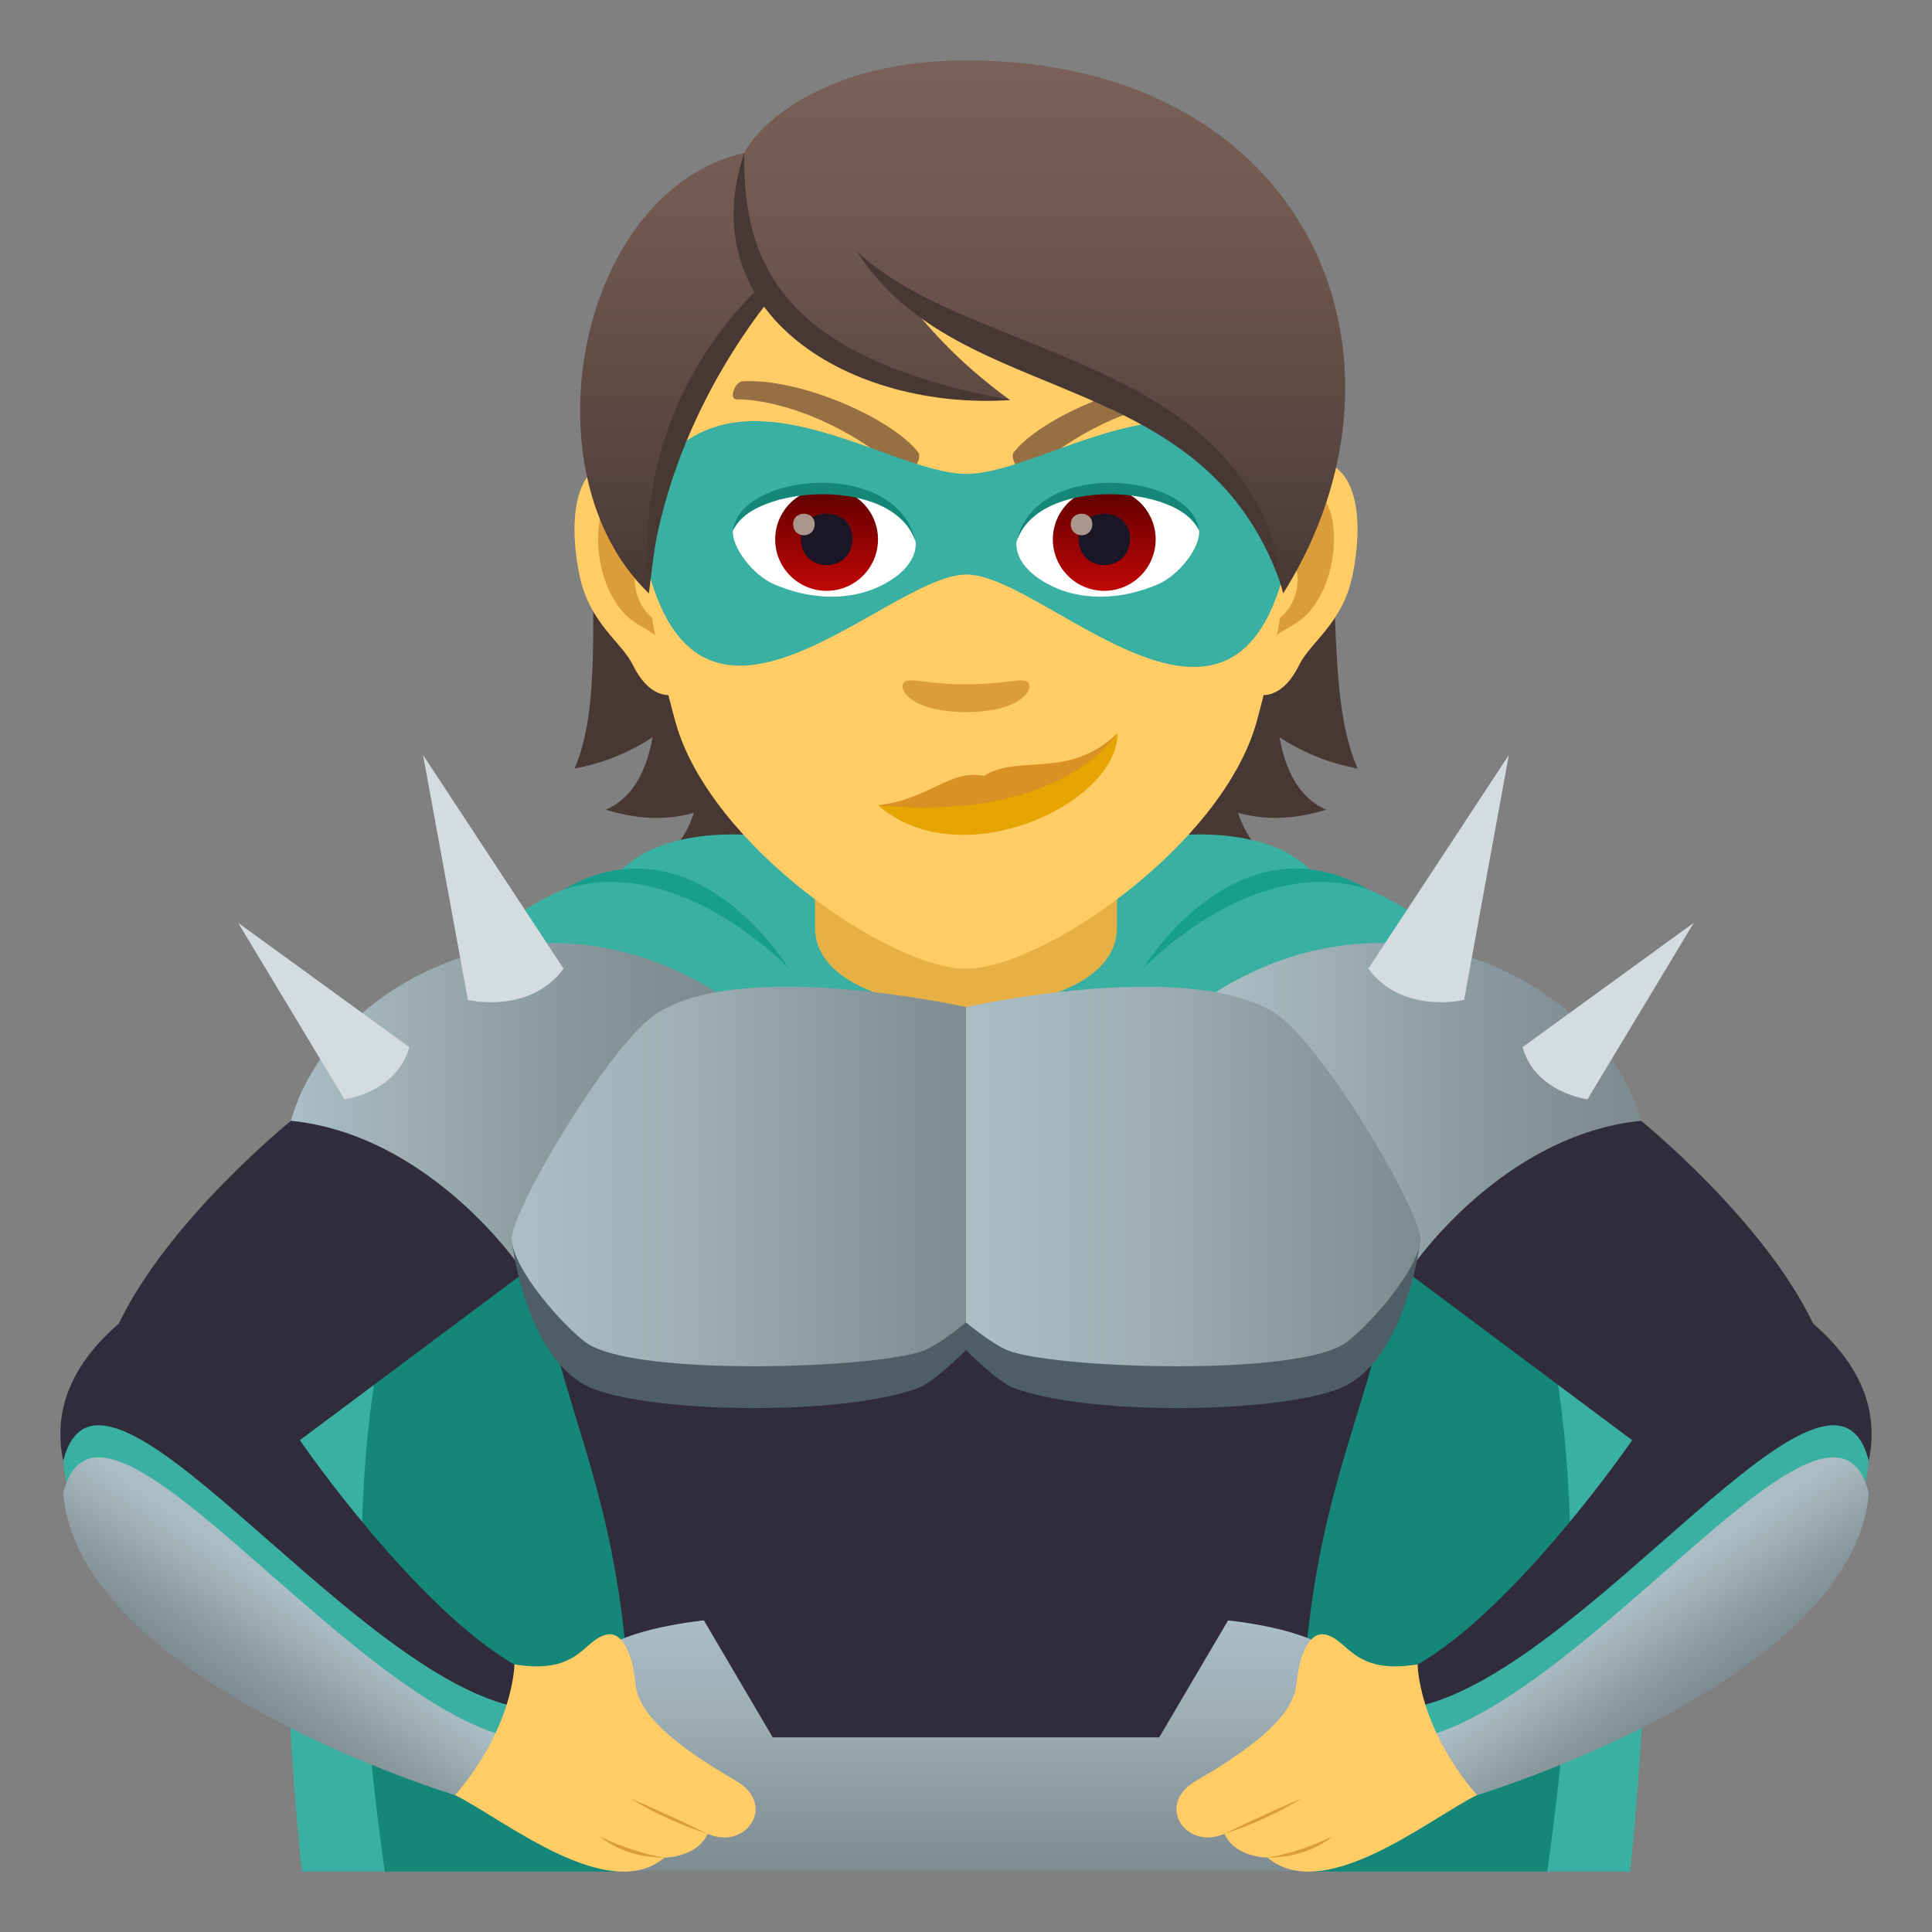 <?xml version="1.0" encoding="utf-8"?>
<!-- Generator: Adobe Illustrator 15.0.0, SVG Export Plug-In . SVG Version: 6.00 Build 0)  -->
<!DOCTYPE svg PUBLIC "-//W3C//DTD SVG 1.1//EN" "http://www.w3.org/Graphics/SVG/1.1/DTD/svg11.dtd">
<svg version="1.1" id="Layer_1" xmlns:x="http://ns.adobe.com/Extensibility/1.0/" xmlns:i="http://ns.adobe.com/AdobeIllustrator/10.0/" xmlns:graph="http://ns.adobe.com/Graphs/1.0/"
	 xmlns="http://www.w3.org/2000/svg" xmlns:xlink="http://www.w3.org/1999/xlink" xmlns:a="http://ns.adobe.com/AdobeSVGViewerExtensions/3.0/"
	 x="0px" y="0px" width="64px" height="64px" viewBox="0 0 64 64" enable-background="new 0 0 64 64" xml:space="preserve">
<rect x="0" y="0" width="64" height="64" fill="#808080" stroke="none"/>
<path fill="#473834" d="M42.385,24.42c0.738,0.488,1.59,0.853,2.586,1.039c-1.768-4.026,0.896-12.471-4.561-18.676
	c-7.694,0.23-8.758,25.111,1.967,21.803c-0.684-0.296-1.111-0.899-1.363-1.662c0.828,0.237,1.793,0.245,2.918-0.101
	C43.037,26.436,42.58,25.523,42.385,24.42z"/>
<path fill="#473834" d="M23.073,6.784c-5.458,6.205-2.276,14.649-4.042,18.676c0.994-0.187,1.847-0.551,2.586-1.039
	c-0.197,1.103-0.654,2.016-1.548,2.403c1.125,0.346,2.09,0.338,2.917,0.101c-0.251,0.763-0.678,1.366-1.361,1.662
	C32.348,31.895,30.767,7.014,23.073,6.784z"/>
<path fill="#3AB0A2" d="M43.463,28.865c-1.58-1.639-4.811-1.158-4.809-1.16c-2.26-0.988-4.457-1.48-6.655-1.48
	c-2.197,0-4.395,0.492-6.653,1.48c0.001,0.002-3.229-0.479-4.81,1.16C12.526,30.597,7.888,41.567,9.999,62h22h22.002
	C56.113,41.567,51.475,30.597,43.463,28.865z"/>
<path fill="#148779" d="M47.32,35.779H32H16.68C14.74,37.665,10.145,43.853,12.747,62H32h19.254
	C53.855,43.853,49.26,37.665,47.32,35.779z"/>
<path fill="#189E8D" d="M18.668,29.464c3.817-1.252,7.467,2.625,7.467,2.625S23.032,26.947,18.668,29.464z"/>
<path fill="#189E8D" d="M45.332,29.464c-3.816-1.252-7.467,2.625-7.467,2.625S40.969,26.947,45.332,29.464z"/>
<path fill="#302C3B" d="M60.064,43.848c-1.646-3.445-5.703-6.721-5.703-6.721H9.64c0,0-4.058,3.275-5.705,6.721
	c-7.943,6.857,11.139,15.619,11.139,15.619c4.932-1.152,2.035-4.285,2.035-4.285c-3.35-1.895-7.176-7.474-7.176-7.474l7.881-5.886
	C18.685,47.8,21.535,50.48,20.748,62h22.504c-0.787-11.52,2.063-14.2,2.934-20.178l7.881,5.886c0,0-3.826,5.579-7.176,7.474
	c0,0-2.896,3.133,2.035,4.285C48.926,59.467,68.008,50.705,60.064,43.848z"/>
<path fill="#3AB0A2" d="M61.906,48.398c-0.518,6.238-12.98,11.068-12.98,11.068s-1.598-0.244-1.873-2.955
	C52.744,55.137,60.689,43.535,61.906,48.398z"/>
<linearGradient id="SVGID_1_" gradientUnits="userSpaceOnUse" x1="-10.653" y1="36.582" x2="-24.21" y2="36.582" gradientTransform="matrix(-1 0 0 1 29.776 0)">
	<stop  offset="0" style="stop-color:#ABBDC5"/>
	<stop  offset="0.086" style="stop-color:#A6B8BF"/>
	<stop  offset="0.662" style="stop-color:#89979E"/>
	<stop  offset="0.976" style="stop-color:#7E8B91"/>
	<a:midPointStop  offset="0" style="stop-color:#ABBDC5"/>
	<a:midPointStop  offset="0.429" style="stop-color:#ABBDC5"/>
	<a:midPointStop  offset="0.976" style="stop-color:#7E8B91"/>
</linearGradient>
<path fill="url(#SVGID_1_)" d="M54.361,37.127c-4.592,0.467-7.553,4.801-7.553,4.801s-2.074-7.246-6.605-9.02
	C46.414,28.96,53.145,32.683,54.361,37.127z"/>
<linearGradient id="SVGID_2_" gradientUnits="userSpaceOnUse" x1="9.867" y1="36.583" x2="23.422" y2="36.583">
	<stop  offset="0" style="stop-color:#ABBDC5"/>
	<stop  offset="0.086" style="stop-color:#A6B8BF"/>
	<stop  offset="0.662" style="stop-color:#89979E"/>
	<stop  offset="0.976" style="stop-color:#7E8B91"/>
	<a:midPointStop  offset="0" style="stop-color:#ABBDC5"/>
	<a:midPointStop  offset="0.429" style="stop-color:#ABBDC5"/>
	<a:midPointStop  offset="0.976" style="stop-color:#7E8B91"/>
</linearGradient>
<path fill="url(#SVGID_2_)" d="M9.64,37.127c4.59,0.467,7.553,4.801,7.553,4.801s2.072-7.246,6.603-9.02
	C17.587,28.96,10.855,32.683,9.64,37.127z"/>
<path fill="#3AB0A2" d="M2.095,48.398c0.515,6.238,12.979,11.068,12.979,11.068s1.599-0.244,1.873-2.955
	C11.255,55.137,3.311,43.535,2.095,48.398z"/>
<linearGradient id="SVGID_3_" gradientUnits="userSpaceOnUse" x1="-26.444" y1="56.299" x2="-24.224" y2="53.114" gradientTransform="matrix(-1 0 0 1 29.776 0)">
	<stop  offset="0" style="stop-color:#7E8B91"/>
	<stop  offset="0.44" style="stop-color:#909FA5"/>
	<stop  offset="1" style="stop-color:#ABBDC5"/>
	<a:midPointStop  offset="0" style="stop-color:#7E8B91"/>
	<a:midPointStop  offset="0.545" style="stop-color:#7E8B91"/>
	<a:midPointStop  offset="1" style="stop-color:#ABBDC5"/>
</linearGradient>
<path fill="url(#SVGID_3_)" d="M61.906,49.461c-0.518,6.238-12.98,10.006-12.98,10.006s-1.598,0.818-1.873-1.893
	C52.744,56.199,60.689,44.598,61.906,49.461z"/>
<linearGradient id="SVGID_4_" gradientUnits="userSpaceOnUse" x1="7.779" y1="56.3" x2="10" y2="53.115">
	<stop  offset="0" style="stop-color:#7E8B91"/>
	<stop  offset="0.44" style="stop-color:#909FA5"/>
	<stop  offset="1" style="stop-color:#ABBDC5"/>
	<a:midPointStop  offset="0" style="stop-color:#7E8B91"/>
	<a:midPointStop  offset="0.545" style="stop-color:#7E8B91"/>
	<a:midPointStop  offset="1" style="stop-color:#ABBDC5"/>
</linearGradient>
<path fill="url(#SVGID_4_)" d="M2.095,49.461c0.515,6.238,12.979,10.006,12.979,10.006s1.599,0.818,1.873-1.893
	C11.255,56.199,3.311,44.598,2.095,49.461z"/>
<path fill="#E6B045" d="M27,30.738c0,3.497,10,3.497,10,0c0-1.189,0-2.902,0-2.902H27C27,27.835,27,29.548,27,30.738z"/>
<linearGradient id="SVGID_5_" gradientUnits="userSpaceOnUse" x1="32" y1="62" x2="32" y2="53.678">
	<stop  offset="0" style="stop-color:#7E8B91"/>
	<stop  offset="0.631" style="stop-color:#9DAEB5"/>
	<stop  offset="1" style="stop-color:#ABBDC5"/>
	<a:midPointStop  offset="0" style="stop-color:#7E8B91"/>
	<a:midPointStop  offset="0.442" style="stop-color:#7E8B91"/>
	<a:midPointStop  offset="1" style="stop-color:#ABBDC5"/>
</linearGradient>
<path fill="url(#SVGID_5_)" d="M44.125,54.742c-0.801-0.805-3.443-1.064-3.443-1.064L38.4,57.553H25.598l-2.281-3.875
	c0,0-2.642,0.26-3.443,1.064C19.38,55.24,20.688,62,20.688,62h22.623C43.311,62,44.619,55.24,44.125,54.742z"/>
<path fill="#4E5E67" d="M16.949,41.061c0,0,0.443,4.061,2.705,4.945c2.066,0.809,8.265,0.904,10.777-0.031
	C30.933,45.787,32,44.727,32,44.727s1.066,1.061,1.57,1.248c2.512,0.936,8.709,0.84,10.775,0.031
	c2.264-0.885,2.707-4.945,2.707-4.945H16.949z"/>
<path fill="#FFCC66" d="M17.04,55.135c2.182,0.361,2.287-0.859,3.089-0.992c0.479-0.078,0.824,0.615,0.924,1.646
	c0.096,0.982,1.236,1.988,3.326,3.203c1.377,0.797,0.33,2.313-0.938,1.756c-0.356,0.787-1.426,0.787-1.426,0.787
	c-1.879,1.574-5.35-1.285-6.939-2.07C17.034,57.182,17.04,55.135,17.04,55.135z"/>
<path fill="#DB9D3A" d="M20.897,59.582c0,0,1.006,0.668,2.543,1.166C22.048,60.061,20.897,59.582,20.897,59.582z"/>
<path fill="#DB9D3A" d="M19.872,60.836c0,0,0.733,0.699,2.143,0.699C20.897,61.359,19.872,60.836,19.872,60.836z"/>
<path fill="#FFCC66" d="M46.961,55.135c-2.182,0.361-2.287-0.859-3.09-0.992c-0.479-0.078-0.824,0.615-0.924,1.646
	c-0.096,0.982-1.236,1.988-3.326,3.203c-1.375,0.797-0.33,2.313,0.939,1.756c0.355,0.787,1.426,0.787,1.426,0.787
	c1.879,1.574,5.35-1.285,6.939-2.07C46.967,57.182,46.961,55.135,46.961,55.135z"/>
<path fill="#DB9D3A" d="M43.104,59.582c0,0-1.006,0.668-2.543,1.166C41.951,60.061,43.104,59.582,43.104,59.582z"/>
<path fill="#DB9D3A" d="M44.129,60.836c0,0-0.734,0.699-2.143,0.699C43.104,61.359,44.129,60.836,44.129,60.836z"/>
<linearGradient id="SVGID_6_" gradientUnits="userSpaceOnUse" x1="-2.806" y1="38.972" x2="-17.35" y2="38.972" gradientTransform="matrix(-1 0 0 1 29.776 0)">
	<stop  offset="0" style="stop-color:#ABBDC5"/>
	<stop  offset="0.369" style="stop-color:#9DAEB5"/>
	<stop  offset="1" style="stop-color:#7E8B91"/>
	<a:midPointStop  offset="0" style="stop-color:#ABBDC5"/>
	<a:midPointStop  offset="0.558" style="stop-color:#ABBDC5"/>
	<a:midPointStop  offset="1" style="stop-color:#7E8B91"/>
</linearGradient>
<path fill="url(#SVGID_6_)" d="M42.174,33.52c1.596,0.957,4.928,6.664,4.879,7.541c-0.057,1.002-1.701,2.855-2.455,3.408
	c-1.584,1.164-9.842,0.859-11.242,0.252C32.796,44.477,32,43.807,32,43.807V33.361C32,33.361,39.215,31.744,42.174,33.52z"/>
<linearGradient id="SVGID_7_" gradientUnits="userSpaceOnUse" x1="17.531" y1="38.973" x2="32.074" y2="38.973">
	<stop  offset="0" style="stop-color:#ABBDC5"/>
	<stop  offset="0.369" style="stop-color:#9DAEB5"/>
	<stop  offset="1" style="stop-color:#7E8B91"/>
	<a:midPointStop  offset="0" style="stop-color:#ABBDC5"/>
	<a:midPointStop  offset="0.558" style="stop-color:#ABBDC5"/>
	<a:midPointStop  offset="1" style="stop-color:#7E8B91"/>
</linearGradient>
<path fill="url(#SVGID_7_)" d="M21.826,33.52c-1.594,0.957-4.926,6.664-4.876,7.541c0.057,1.002,1.701,2.855,2.454,3.408
	c1.584,1.164,9.841,0.859,11.241,0.252C31.203,44.477,32,43.807,32,43.807V33.361C32,33.361,24.785,31.744,21.826,33.52z"/>
<path fill="#D4DCE0" d="M11.41,36.415L7.888,30.57l5.672,4.119C13.134,36.203,11.41,36.415,11.41,36.415z"/>
<path fill="#D4DCE0" d="M15.5,33.123l-1.486-8.113l4.655,7.079C17.538,33.619,15.5,33.123,15.5,33.123z"/>
<path fill="#D4DCE0" d="M52.588,36.415l3.52-5.845l-5.672,4.119C50.865,36.203,52.588,36.415,52.588,36.415z"/>
<path fill="#D4DCE0" d="M48.5,33.123l1.482-8.113l-4.654,7.079C46.459,33.619,48.5,33.123,48.5,33.123z"/>
<path id="Path_1051_" fill="#FFCC66" d="M43.225,15.261c-1.738,0.211-2.992,6.028-1.9,7.563c0.152,0.215,1.049,0.557,1.713-0.798
	c0.367-0.75,1.428-1.377,1.756-2.925C45.215,17.12,44.953,15.051,43.225,15.261z"/>
<path id="Path_1050_" fill="#FFCC66" d="M20.778,15.261c1.737,0.211,2.992,6.028,1.898,7.563c-0.153,0.215-1.048,0.557-1.712-0.798
	c-0.368-0.75-1.428-1.377-1.757-2.925C18.786,17.12,19.049,15.051,20.778,15.261z"/>
<path id="Path_1049_" fill="#DB9D3A" d="M43.176,16.376c-0.453,0.143-0.947,0.834-1.215,1.98c1.584-0.34,1.188,2.3-0.189,2.349
	c0.014,0.266,0.031,0.539,0.064,0.827c0.662-0.965,1.336-0.577,2.004-2.011C44.441,18.229,44.299,16.024,43.176,16.376z"/>
<path id="Path_1048_" fill="#DB9D3A" d="M22.041,18.354c-0.269-1.145-0.762-1.836-1.215-1.978c-1.123-0.353-1.267,1.853-0.665,3.146
	c0.667,1.434,1.341,1.046,2.006,2.011c0.033-0.289,0.051-0.563,0.062-0.828C20.866,20.64,20.476,18.033,22.041,18.354z"/>
<path fill="#FFCC66" d="M32,4.075c-7.528,0-11.154,6.131-10.702,14.014c0.093,1.585,0.534,3.871,1.078,5.83
	c1.129,4.071,7.086,8.171,9.624,8.171c2.537,0,8.494-4.1,9.625-8.171c0.543-1.959,0.984-4.245,1.078-5.83
	C43.154,10.206,39.529,4.075,32,4.075z"/>
<path id="Path_1071_" fill="#966F42" d="M39.383,12.63c-1.945-0.099-4.949,1.254-5.795,2.348c-0.186,0.222,0.338,0.931,0.502,0.764
	c1.266-1.335,3.76-2.515,5.527-2.513C39.852,13.227,39.674,12.634,39.383,12.63z"/>
<path id="Path_1059_" fill="#966F42" d="M24.618,12.63c1.946-0.099,4.948,1.253,5.794,2.348c0.186,0.222-0.336,0.931-0.502,0.764
	c-1.268-1.336-3.757-2.515-5.527-2.514C24.149,13.226,24.328,12.634,24.618,12.63z"/>
<path id="Path_1058_" fill="#DB9D3A" d="M34.031,22.589c-0.215-0.15-0.719,0.08-2.031,0.08c-1.312,0-1.816-0.23-2.032-0.08
	c-0.257,0.182,0.153,1,2.032,1C33.879,23.589,34.291,22.771,34.031,22.589z"/>
<path fill="#E6A400" d="M37.02,24.287c0,2.352-5.214,4.773-7.933,2.387C35.184,26.785,37.02,24.287,37.02,24.287z"/>
<path fill="#D99025" d="M32.602,25.701c-1.145-0.229-1.813,0.781-3.516,0.973c6.14,0.574,7.933-2.387,7.933-2.387
	C35.41,25.841,33.742,24.966,32.602,25.701z"/>
<path fill="#3AB0A2" d="M32.019,15.699c-2.746,0.002-8.314-4.523-10.938,0.977c1.142,10.52,8.134,2.352,10.938,2.355
	c2.795,0.004,9.852,8.26,10.901-2.355C40.295,11.173,34.756,15.697,32.019,15.699z"/>
<path id="Path_1057_" fill="#FFFFFF" d="M30.327,17.904c0.063,0.496-0.273,1.088-1.211,1.531c-0.594,0.281-1.833,0.611-3.458-0.074
	c-0.729-0.307-1.439-1.262-1.375-1.793C25.165,15.908,29.501,15.664,30.327,17.904z"/>
<linearGradient id="Oval_1_" gradientUnits="userSpaceOnUse" x1="-424.255" y1="479.285" x2="-424.255" y2="479.804" gradientTransform="matrix(6.57 0 0 -6.57 2814.78 3168.528)">
	<stop  offset="0" style="stop-color:#C20606"/>
	<stop  offset="1" style="stop-color:#5E0000"/>
	<a:midPointStop  offset="0" style="stop-color:#C20606"/>
	<a:midPointStop  offset="0.5" style="stop-color:#C20606"/>
	<a:midPointStop  offset="1" style="stop-color:#5E0000"/>
</linearGradient>
<circle id="Oval_104_" fill="url(#Oval_1_)" cx="27.382" cy="17.869" r="1.703"/>
<path id="Path_1056_" fill="#1A1626" d="M26.531,17.837c0,1.18,1.706,1.18,1.706,0C28.237,16.744,26.531,16.744,26.531,17.837z"/>
<path id="Path_1055_" fill="#AB968C" d="M26.274,17.361c0,0.494,0.713,0.494,0.713,0C26.987,16.904,26.274,16.904,26.274,17.361z"/>
<path id="Path_1054_" fill="#148779" d="M30.335,17.968c-0.692-2.225-5.411-1.896-6.053-0.4
	C24.522,15.654,29.746,15.148,30.335,17.968z"/>
<path id="Path_1053_" fill="#FFFFFF" d="M33.676,17.904c-0.064,0.496,0.273,1.088,1.211,1.531c0.594,0.281,1.832,0.611,3.459-0.074
	c0.727-0.307,1.438-1.262,1.373-1.793C38.838,15.908,34.502,15.664,33.676,17.904z"/>
<linearGradient id="Oval_2_" gradientUnits="userSpaceOnUse" x1="-425.554" y1="479.285" x2="-425.554" y2="479.804" gradientTransform="matrix(6.57 0 0 -6.57 2832.511 3168.528)">
	<stop  offset="0" style="stop-color:#C20606"/>
	<stop  offset="1" style="stop-color:#5E0000"/>
	<a:midPointStop  offset="0" style="stop-color:#C20606"/>
	<a:midPointStop  offset="0.5" style="stop-color:#C20606"/>
	<a:midPointStop  offset="1" style="stop-color:#5E0000"/>
</linearGradient>
<circle id="Oval_103_" fill="url(#Oval_2_)" cx="36.58" cy="17.869" r="1.703"/>
<path id="Path_1052_" fill="#1A1626" d="M35.729,17.837c0,1.18,1.703,1.18,1.703,0C37.432,16.744,35.729,16.744,35.729,17.837z"/>
<path id="Path_1047_" fill="#AB968C" d="M35.471,17.361c0,0.494,0.713,0.494,0.713,0C36.184,16.904,35.471,16.904,35.471,17.361z"/>
<path id="Path_1046_" fill="#148779" d="M33.668,17.968c0.691-2.221,5.404-1.904,6.051-0.4
	C39.479,15.654,34.258,15.148,33.668,17.968z"/>
<linearGradient id="SVGID_8_" gradientUnits="userSpaceOnUse" x1="31.889" y1="19.656" x2="31.889" y2="2">
	<stop  offset="0" style="stop-color:#473834"/>
	<stop  offset="0.272" style="stop-color:#594640"/>
	<stop  offset="0.723" style="stop-color:#715950"/>
	<stop  offset="1" style="stop-color:#7A6056"/>
	<a:midPointStop  offset="0" style="stop-color:#473834"/>
	<a:midPointStop  offset="0.4" style="stop-color:#473834"/>
	<a:midPointStop  offset="1" style="stop-color:#7A6056"/>
</linearGradient>
<path fill="url(#SVGID_8_)" d="M32.001,2c-4.58,0-6.87,2.075-7.333,3.06c-5.539,1.266-7.319,10.609-3.173,14.597
	c0.515-4.248,1.01-6.977,3.834-9.851c1.646,2.206,5.067,3.447,8.13,3.447c-1.45-1.054-2.44-2.086-3.215-3.049
	c5.116,2.348,10.842,3.851,12.264,9.452C47.43,11.819,43.342,2,32.001,2z"/>
<path fill="#473834" d="M24.655,5.058c-0.071,3.912,1.51,6.839,8.808,8.194C28.23,13.605,22.862,10.444,24.655,5.058z"/>
<path fill="#473834" d="M25.112,9.555c-1.905,1.878-4.043,5.132-3.638,10.101c0.379-4.106,2.266-7.488,3.974-9.679
	C25.328,9.845,25.215,9.705,25.112,9.555z"/>
<path fill="#473834" d="M28.379,8.315c3.827,3.653,13.23,3.416,14.15,11.34C40.074,11.948,31.759,13.677,28.379,8.315z"/>
</svg>
